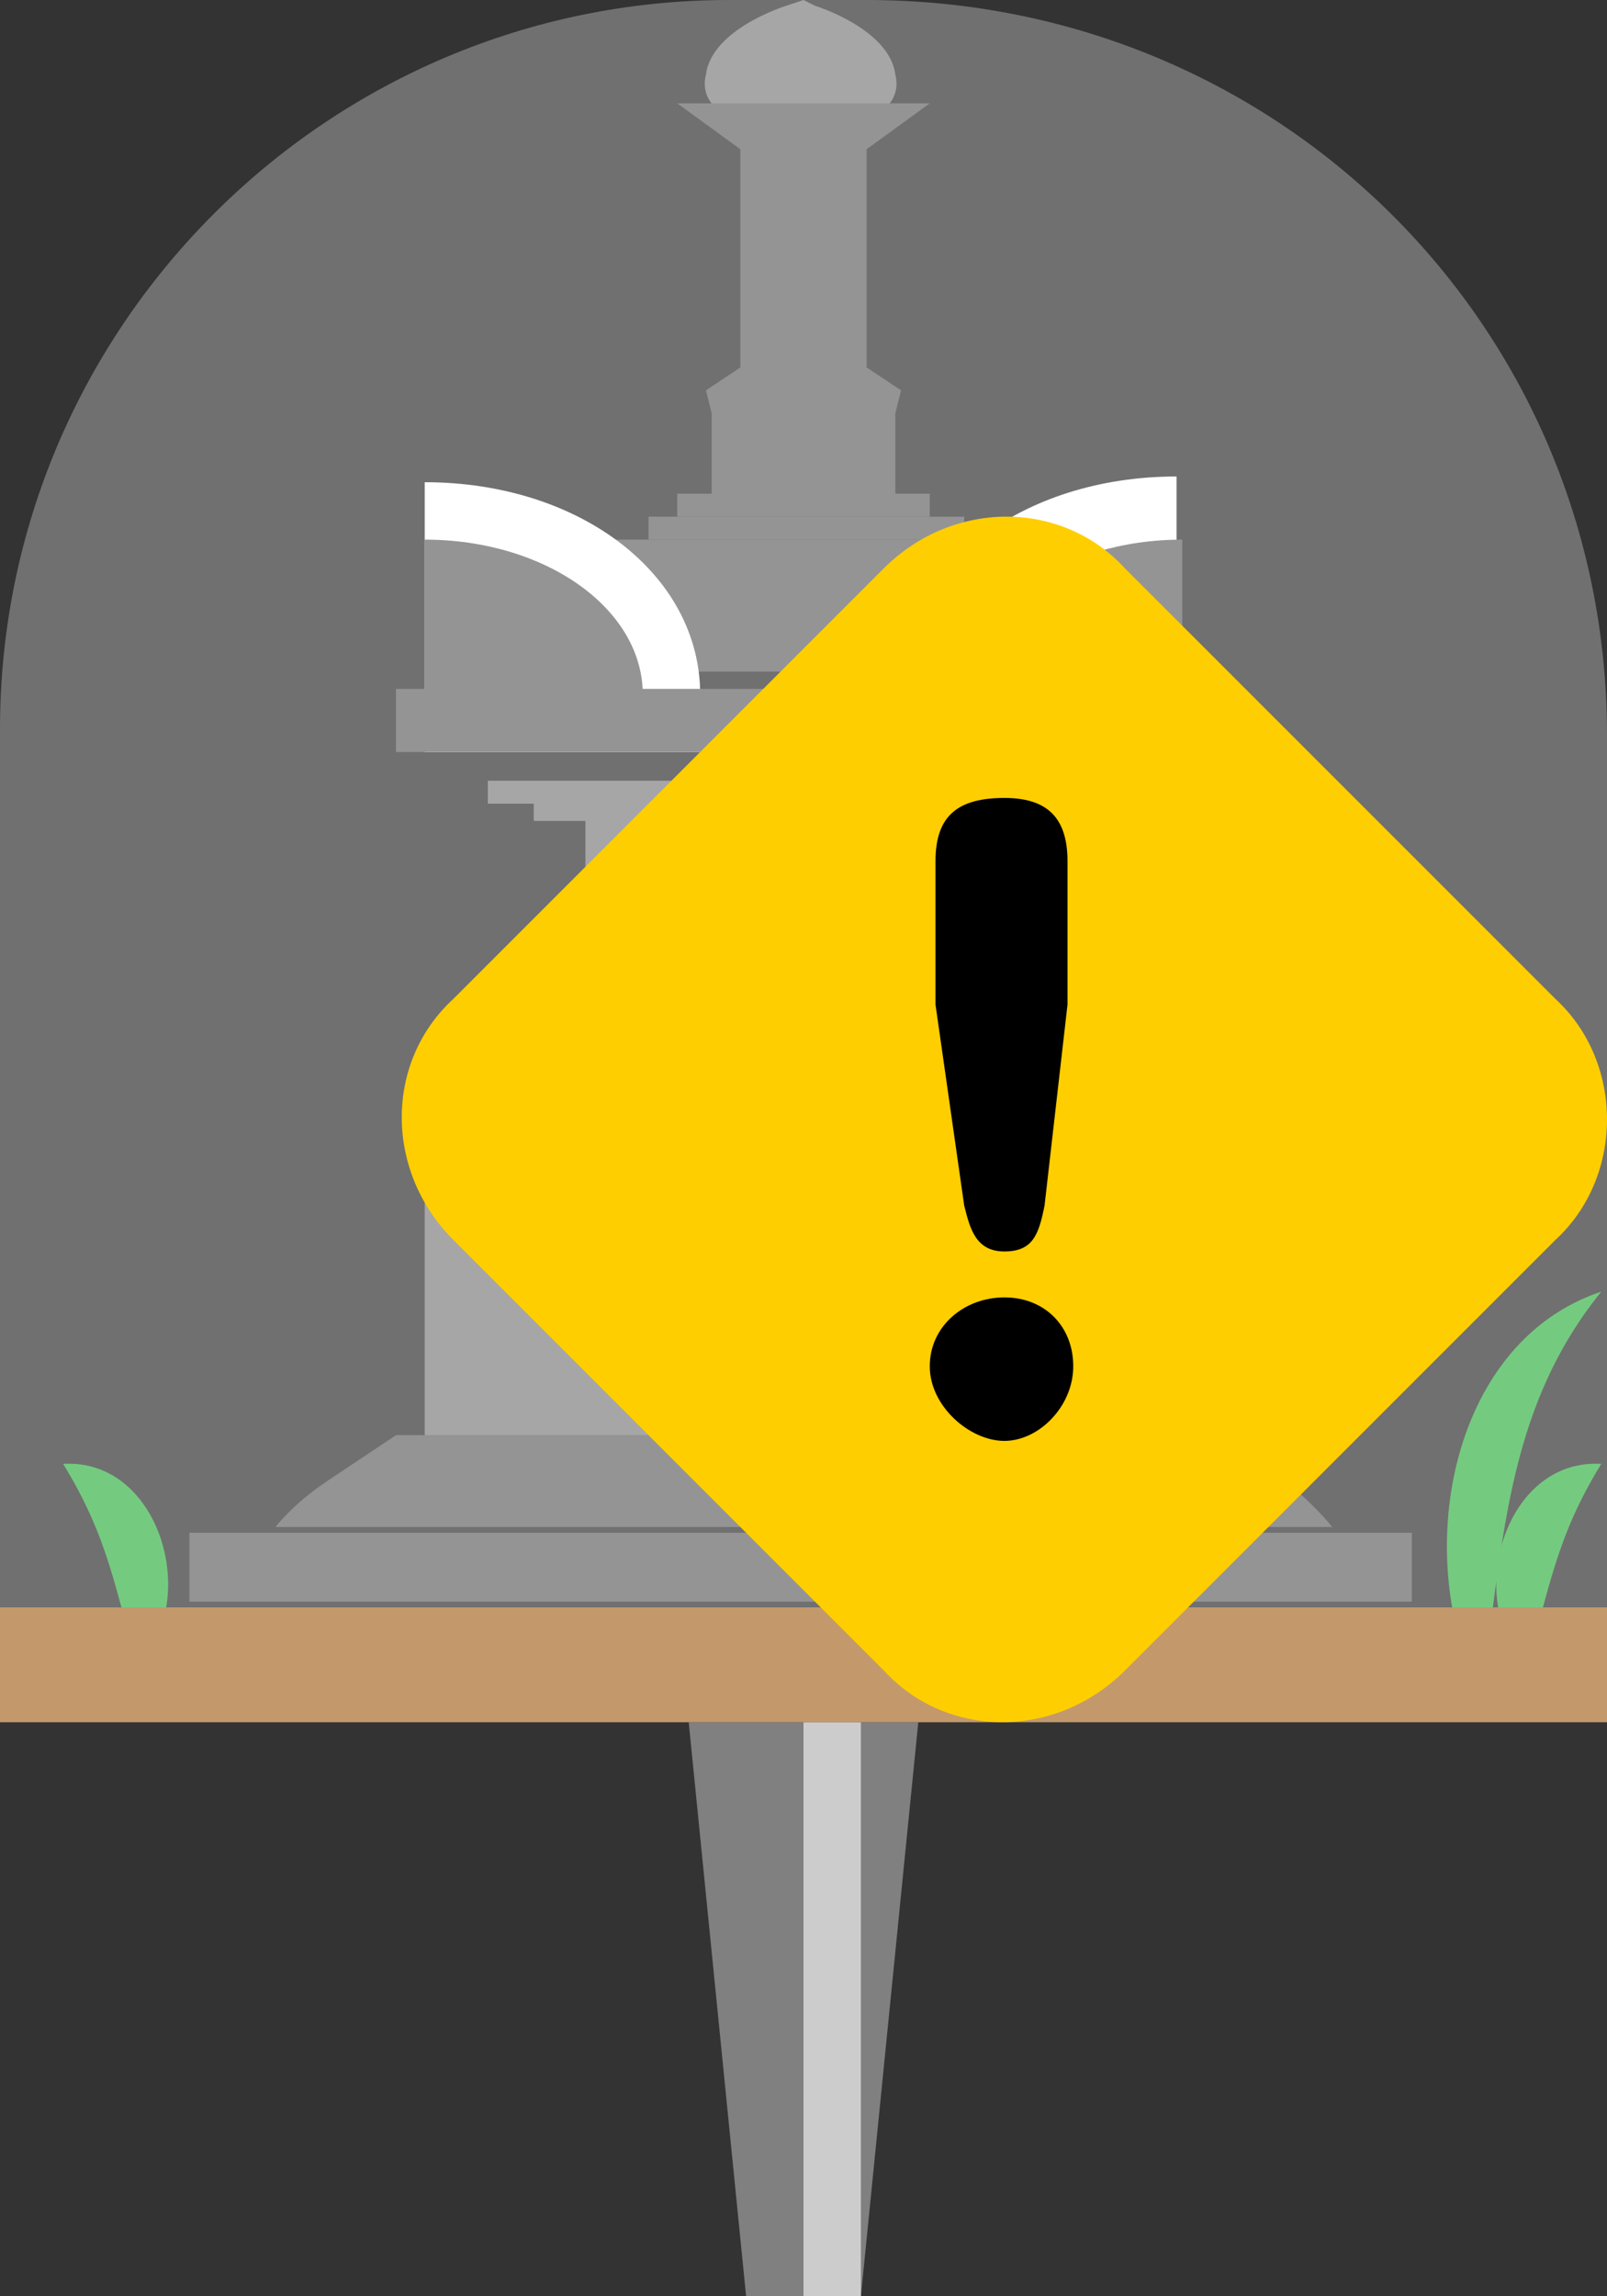 <?xml version="1.0" encoding="utf-8"?>
<!-- Generator: Adobe Illustrator 27.1.1, SVG Export Plug-In . SVG Version: 6.00 Build 0)  -->
<svg version="1.1" xmlns="http://www.w3.org/2000/svg" xmlns:xlink="http://www.w3.org/1999/xlink" x="0px" y="0px" viewBox="0 0 28 40" style="enable-background:new 0 0 28 40;" xml:space="preserve">
<rect x="0" y="0" width="28" height="40" fill="#333333" stroke="none"/>
<style type="text/css">
	.st0{display:none;}
	.st1{fill:#808080;}
	.st2{fill:#CCCCCC;}
	.st3{display:inline;fill:#808080;}
	.st4{display:inline;fill:#CCCCCC;}
	.st5{fill:#666666;}
	.st6{fill:#FFFFFF;}
	.st7{fill:#39B54A;}
	.st8{fill:#A96E2D;}
	.st9{fill:#1B1464;}
	.st10{fill:#2E3192;}
	.st11{opacity:0.3;fill:#FFFFFF;}
	.st12{fill:#FFCE00;}
	.st13{fill:#848484;}
	.st14{fill:#797979;}
	.st15{fill:#FF0000;}
	.st16{fill:#F2F2F2;}
</style>
<g id="ガイド_00000162338702563158607440000009963323815856875396_" class="st0">
</g>
<g id="ピン">
	<g>
		<g>
			<polygon class="st1" points="15,40 13,40 12,30 16,30 			"/>
			<rect x="14" y="30" class="st2" width="1" height="10"/>
		</g>
		<g class="st0">
			<rect x="12" y="20" class="st3" width="4" height="10"/>
			<rect x="14" y="20" class="st4" width="1" height="10"/>
		</g>
	</g>
</g>
<g id="ノーマル">
	<polygon id="塔身" class="st1" points="18.6,14.3 18.6,14 19.5,14 19.5,13.6 8.5,13.6 8.5,14 9.3,14 9.3,14.3 10.2,14.3 
		10.2,19.7 9.6,19.7 9.6,20.1 8.8,20.1 8.8,20.4 19.2,20.4 19.2,20.1 18.4,20.1 18.4,19.7 17.8,19.7 17.8,14.3 	"/>
	<g id="九輪下">
		<rect x="11.8" y="8.6" class="st5" width="4.4" height="0.4"/>
		<rect x="11.3" y="9" class="st5" width="5.5" height="0.4"/>
		<rect x="10.7" y="9.4" class="st5" width="6.6" height="2.3"/>
	</g>
	<g id="返花">
		<path class="st5" d="M22.4,25.8c-0.6-0.4-1.2-0.8-1.2-0.8H14h0H6.9c0,0-0.6,0.4-1.2,0.8c-0.6,0.4-0.9,0.8-0.9,0.8H14h0h9.2
			C23.3,26.7,23,26.3,22.4,25.8z"/>
		<g>
			<rect x="3.3" y="26.7" class="st5" width="21.3" height="1.2"/>
		</g>
	</g>
	<g id="隅飾突起">
		<g>
			<g>
				<g>
					<path class="st6" d="M15.7,13v-1c0-2.1,2.1-3.7,4.8-3.7l0,0V13H15.7z"/>
				</g>
				<g>
					<path class="st5" d="M20.6,9.4c-2.1,0-3.8,1.2-3.8,2.7h3.8V9.4z"/>
				</g>
			</g>
			<g>
				<g>
					<path class="st6" d="M7.4,13V8.4l0,0c2.7,0,4.8,1.6,4.8,3.7v1H7.4z"/>
				</g>
				<g>
					<path class="st5" d="M7.4,9.4c2.1,0,3.8,1.2,3.8,2.7H7.4V9.4z"/>
				</g>
			</g>
		</g>
		<g>
			<rect x="6.9" y="12" class="st5" width="14.3" height="1.1"/>
		</g>
	</g>
	<path id="宝珠" class="st1" d="M15.6,1.3c-0.1-0.8-1.4-1.2-1.4-1.2L14,0l-0.3,0.1c0,0-1.3,0.4-1.4,1.2c-0.1,0.4,0.2,0.6,0.2,0.6
		H14h1.4C15.4,1.9,15.7,1.7,15.6,1.3z"/>
	<g id="基礎">
		<rect x="7.4" y="20.8" class="st1" width="13.2" height="4.2"/>
	</g>
	<polygon id="九輪" class="st5" points="15.1,2.6 16.2,1.8 14,1.8 14,1.8 11.8,1.8 12.9,2.6 12.9,6.4 12.3,6.8 12.4,7.2 12.4,8.7 
		14,8.7 14,8.7 15.6,8.7 15.6,7.2 15.7,6.8 15.1,6.4 	"/>
	<g id="地面_00000097484892357282429260000006276544983522626711_">
		<path id="草_00000050658507514173148250000014360179358624052912_" class="st7" d="M2.4,29c-0.4-1.3-0.5-2.2-1.3-3.5
			C2.8,25.4,3.5,27.9,2.4,29L2.4,29z"/>
		<path id="草_00000179627912085844586860000016558588140227868062_" class="st7" d="M26.6,29c-1.1-1.1-0.4-3.6,1.3-3.5
			C27.1,26.8,27,27.7,26.6,29L26.6,29z"/>
		<path id="草_00000151529837931384215080000007510860043949423779_" class="st7" d="M25.8,29.5c-1.2-2.3-0.6-6.1,2.1-7
			C26.2,24.6,26.2,27,25.8,29.5L25.8,29.5z"/>
		<rect id="地面_00000075856115104007067790000004283249619424615089_" y="28" class="st8" width="28" height="2"/>
	</g>
</g>

<g id="要調査">
	<path id="白ベール" class="st11" d="M28,30H0V12.7C0,5.7,5.7,0,12.7,0h2.4C22.3,0,28,5.7,28,12.8V30z"/>
	<g>
		<path class="st12" d="M27.1,21.6l-7.5,7.5c-1.2,1.2-3.1,1.2-4.2,0l-7.5-7.5c-1.2-1.2-1.2-3.1,0-4.2l7.5-7.5c1.2-1.2,3.1-1.2,4.2,0
			l7.5,7.5C28.3,18.5,28.3,20.5,27.1,21.6z"/>
		<g>
			<path d="M18.7,23.8c0,0.7-0.6,1.3-1.2,1.3s-1.3-0.6-1.3-1.3c0-0.7,0.6-1.2,1.3-1.2S18.7,23.1,18.7,23.8z M18.2,21
				c-0.1,0.5-0.2,0.8-0.7,0.8c-0.5,0-0.6-0.4-0.7-0.8l-0.5-3.5V15c0-0.8,0.4-1.1,1.2-1.1c0.7,0,1.1,0.3,1.1,1.1v2.5L18.2,21z"/>
		</g>
	</g>
</g>

</svg>